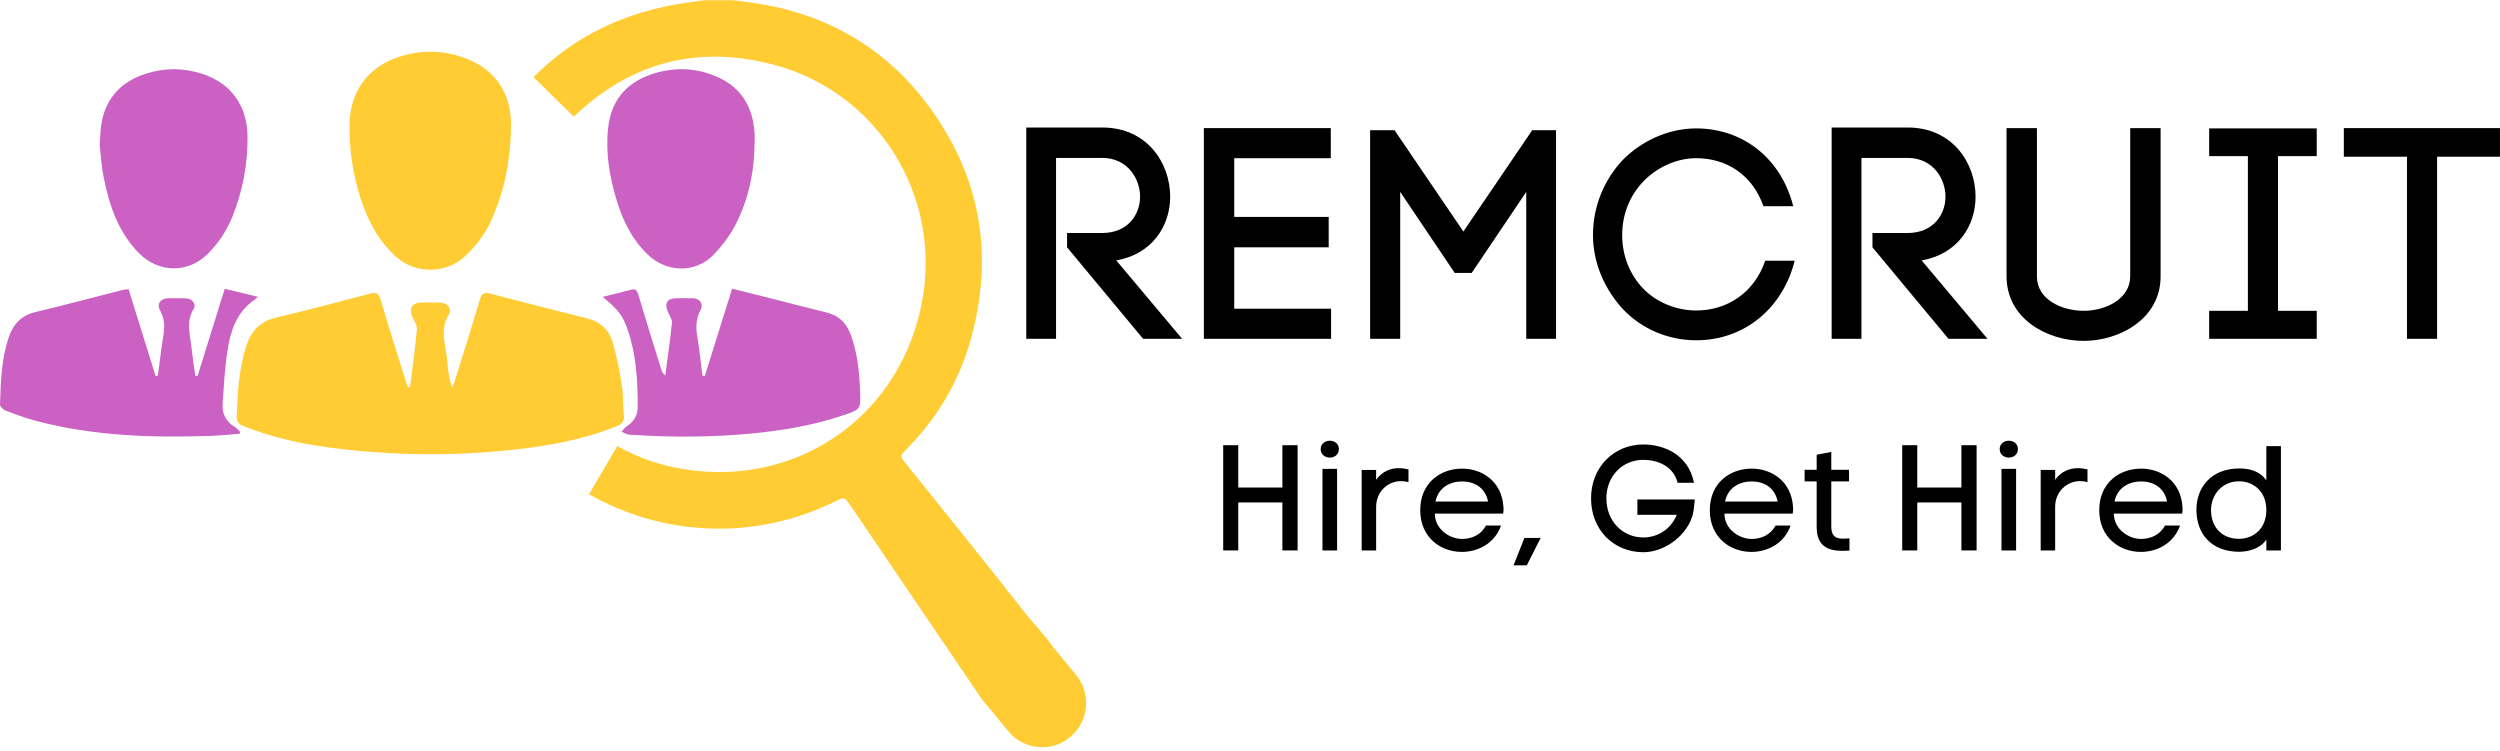 <svg xmlns="http://www.w3.org/2000/svg" xmlns:xlink="http://www.w3.org/1999/xlink" zoomAndPan="magnify" preserveAspectRatio="xMidYMid meet" version="1.0" viewBox="0.25 134.19 355.37 106.81"><defs><g></g><clipPath id="e3e841ccf7"><path d="M 76 134.215 L 155 134.215 L 155 241 L 76 241 Z M 76 134.215 " clip-rule="nonzero"></path></clipPath></defs><path fill="#ffcc33" d="M 58.535 189.211 C 58.871 186.492 59.258 183.781 59.508 181.059 C 59.559 180.477 59.125 179.84 58.871 179.246 C 58.355 178.039 58.828 177.223 60.105 177.199 C 61.043 177.176 61.984 177.176 62.918 177.211 C 63.809 177.242 64.531 178.105 64.09 178.816 C 62.605 181.203 63.754 183.609 63.875 186 C 63.926 187.078 64.156 188.148 64.5 189.297 C 64.637 188.969 64.809 188.648 64.91 188.312 C 66.102 184.477 67.32 180.656 68.438 176.805 C 68.711 175.867 69.102 175.707 69.953 175.93 C 74.52 177.121 79.094 178.301 83.672 179.438 C 85.57 179.906 86.84 181.066 87.355 182.887 C 87.918 184.863 88.32 186.895 88.641 188.922 C 88.863 190.344 88.789 191.812 88.93 193.258 C 89.008 194.102 88.656 194.477 87.914 194.773 C 83.973 196.355 79.855 197.25 75.672 197.816 C 66.691 199.023 57.688 199.047 48.695 198.016 C 43.957 197.477 39.301 196.539 34.844 194.75 C 34.129 194.465 33.867 194.09 33.898 193.301 C 34.047 189.969 34.199 186.652 35.23 183.434 C 35.926 181.262 37.215 179.871 39.516 179.328 C 43.973 178.281 48.391 177.102 52.82 175.941 C 53.719 175.707 54.102 175.871 54.387 176.863 C 55.496 180.719 56.734 184.535 57.93 188.363 C 58.023 188.668 58.16 188.961 58.277 189.254 C 58.359 189.242 58.445 189.227 58.535 189.211 " fill-opacity="1" fill-rule="nonzero"></path><path fill="#ca61c3" d="M 18.52 175.285 C 19.82 179.48 21.094 183.559 22.363 187.637 C 22.473 187.625 22.586 187.605 22.695 187.586 C 22.953 185.672 23.164 183.746 23.48 181.84 C 23.688 180.59 23.645 179.461 23 178.309 C 22.492 177.402 23.066 176.617 24.121 176.59 C 24.977 176.566 25.836 176.566 26.691 176.598 C 27.559 176.625 28.211 177.41 27.762 178.125 C 26.719 179.809 27.223 181.508 27.418 183.215 C 27.586 184.676 27.809 186.129 28.004 187.586 C 28.113 187.602 28.223 187.625 28.332 187.641 C 29.602 183.566 30.875 179.492 32.199 175.242 C 33.68 175.602 35.227 175.977 36.902 176.383 C 36.652 176.602 36.508 176.746 36.336 176.863 C 33.895 178.586 33.031 181.199 32.598 183.941 C 32.191 186.477 32.074 189.062 31.898 191.633 C 31.801 193.07 32.422 194.188 33.691 194.926 C 33.961 195.086 34.16 195.367 34.395 195.594 C 34.355 195.684 34.32 195.77 34.285 195.852 C 32.926 195.957 31.562 196.102 30.195 196.148 C 21.84 196.434 13.523 196.172 5.383 194.023 C 3.891 193.625 2.434 193.086 0.992 192.531 C 0.672 192.41 0.238 191.957 0.25 191.672 C 0.355 188.465 0.449 185.258 1.48 182.164 C 2.121 180.254 3.273 179.039 5.281 178.551 C 9.379 177.57 13.449 176.484 17.535 175.445 C 17.848 175.367 18.176 175.34 18.52 175.285 " fill-opacity="1" fill-rule="nonzero"></path><path fill="#ca61c3" d="M 85.926 176.387 C 87.348 176.035 88.66 175.723 89.961 175.375 C 90.582 175.207 90.785 175.414 90.969 176.031 C 92.023 179.605 93.145 183.168 94.258 186.73 C 94.348 187.027 94.488 187.309 94.816 187.574 C 95.145 185.074 95.516 182.582 95.766 180.078 C 95.812 179.582 95.41 179.035 95.188 178.52 C 94.656 177.301 95.086 176.602 96.395 176.586 C 97.188 176.574 97.977 176.566 98.77 176.59 C 99.746 176.621 100.305 177.418 99.828 178.281 C 99.168 179.488 99.145 180.695 99.363 182.004 C 99.672 183.852 99.863 185.719 100.098 187.578 C 100.215 187.594 100.328 187.617 100.441 187.633 C 101.723 183.543 102.996 179.453 104.32 175.227 C 106.035 175.652 107.785 176.086 109.527 176.527 C 112.273 177.223 115.008 177.945 117.758 178.609 C 119.484 179.031 120.559 180.105 121.168 181.734 C 122.129 184.309 122.398 187.004 122.508 189.719 C 122.613 192.375 122.594 192.395 120.043 193.246 C 115.836 194.648 111.496 195.398 107.094 195.812 C 101.539 196.34 95.977 196.375 90.41 196.016 C 90.113 196 89.809 196.016 89.523 195.941 C 89.203 195.855 88.906 195.688 88.602 195.551 C 88.824 195.309 89.008 195.012 89.277 194.84 C 90.254 194.195 90.895 193.316 90.898 192.148 C 90.914 188.402 90.715 184.672 89.477 181.086 C 88.773 179.035 88.25 178.348 85.926 176.387 " fill-opacity="1" fill-rule="nonzero"></path><path fill="#ca61c3" d="M 107.512 154.582 C 107.488 158.508 106.699 162.293 104.977 165.793 C 104.152 167.48 102.973 169.07 101.664 170.418 C 99.098 173.066 94.992 172.945 92.328 170.379 C 90.129 168.262 88.812 165.637 87.934 162.75 C 86.895 159.34 86.293 155.863 86.703 152.297 C 87.184 148.137 89.625 145.637 93.562 144.531 C 96.449 143.719 99.301 143.883 102.062 145.055 C 105.547 146.531 107.23 149.289 107.508 152.996 C 107.547 153.52 107.512 154.051 107.512 154.582 " fill-opacity="1" fill-rule="nonzero"></path><path fill="#ffcc33" d="M 72.887 151.961 C 72.848 157.18 71.914 161.316 70.191 165.273 C 69.289 167.363 67.953 169.152 66.281 170.676 C 63.535 173.168 59.262 173.145 56.504 170.652 C 53.988 168.379 52.5 165.488 51.48 162.301 C 50.371 158.82 49.852 155.262 49.949 151.609 C 50.062 147.332 52.395 143.973 56.406 142.477 C 59.742 141.23 63.117 141.234 66.449 142.488 C 70.801 144.129 72.934 147.621 72.887 151.961 " fill-opacity="1" fill-rule="nonzero"></path><path fill="#ca61c3" d="M 14.422 154.867 C 14.512 153.695 14.5 152.695 14.672 151.727 C 15.305 148.082 17.508 145.785 20.961 144.672 C 23.641 143.805 26.34 143.82 29.02 144.695 C 33.094 146.031 35.395 149.215 35.438 153.578 C 35.473 157.523 34.758 161.324 33.285 164.984 C 32.484 166.98 31.32 168.723 29.82 170.242 C 27.027 173.062 22.82 173.016 20.02 170.191 C 17.051 167.199 15.793 163.402 14.992 159.414 C 14.68 157.863 14.594 156.27 14.422 154.867 " fill-opacity="1" fill-rule="nonzero"></path><g clip-path="url(#e3e841ccf7)"><path fill="#ffcc33" d="M 153.223 230.148 L 149.785 225.969 C 148.68 224.34 147.242 222.934 146.023 221.391 C 140.289 214.086 134.457 206.859 128.641 199.617 C 128.234 199.113 128.328 198.836 128.738 198.426 C 133.266 193.938 136.508 188.648 138.227 182.5 C 141.566 170.562 139.703 159.461 132.391 149.449 C 126.211 140.988 117.762 136.156 107.441 134.609 C 106.332 134.441 105.223 134.328 104.117 134.188 L 100.746 134.188 C 99.828 134.305 98.914 134.414 98.004 134.543 C 89.086 135.812 81.793 139.371 76.09 145.164 L 81.816 150.777 C 89.797 143.098 99.352 140.48 110.352 143.422 C 124.949 147.332 133.953 161.812 131.406 176.586 C 128.555 193.109 113.871 203.547 97.395 200.875 C 93.961 200.316 90.836 199.207 88 197.598 L 83.984 204.445 C 94.453 210.414 107.473 211.117 118.93 205.484 C 120.312 204.805 120.305 204.812 121.168 206.094 C 127.359 215.223 133.555 224.355 139.754 233.488 C 140.008 233.855 140.281 234.191 140.578 234.496 L 140.582 234.496 C 140.586 234.496 140.586 234.496 140.59 234.496 L 143.582 238.137 C 145.773 240.801 149.695 241.176 152.348 238.977 L 152.383 238.949 C 155.035 236.75 155.406 232.812 153.223 230.148 " fill-opacity="1" fill-rule="nonzero"></path></g><g fill="#000000" fill-opacity="1"><g transform="translate(142.487, 182.349)"><g><path d="M 14.445 -15.039 L 9.445 -15.039 L 9.445 -13.004 L 20.25 0 L 25.797 0 L 16.438 -11.141 C 21.52 -12.031 24.102 -16.012 24.102 -20.207 C 24.102 -24.906 20.883 -30.035 14.445 -30.035 L 3.645 -30.035 L 3.645 0 L 7.879 0 L 7.879 -25.711 L 14.445 -25.711 C 18.047 -25.711 19.824 -22.746 19.824 -20.207 C 19.824 -17.621 18.047 -15.039 14.445 -15.039 Z M 14.445 -15.039 "></path></g></g></g><g fill="#000000" fill-opacity="1"><g transform="translate(167.73, 182.349)"><g><path d="M 21.73 -4.277 L 7.965 -4.277 L 7.965 -13.004 L 21.391 -13.004 L 21.391 -17.324 L 7.965 -17.324 L 7.965 -25.672 L 21.688 -25.672 L 21.688 -29.949 L 3.645 -29.949 L 3.645 0 L 21.73 0 Z M 21.73 -4.277 "></path></g></g></g><g fill="#000000" fill-opacity="1"><g transform="translate(191.364, 182.349)"><g><path d="M 3.645 0 L 7.922 0 L 7.922 -20.883 L 15.672 -9.363 L 18.086 -9.363 L 25.84 -20.883 L 25.84 0 L 30.074 0 L 30.074 -29.652 L 26.688 -29.652 L 16.902 -15.25 L 7.117 -29.652 L 3.645 -29.652 Z M 3.645 0 "></path></g></g></g><g fill="#000000" fill-opacity="1"><g transform="translate(225.036, 182.349)"><g><path d="M 1.652 -14.742 C 1.652 -10.633 3.43 -6.863 5.973 -4.152 C 8.559 -1.441 12.285 0.211 16.309 0.211 C 23.215 0.211 28.637 -4.363 30.328 -11.098 L 26.137 -11.098 C 24.609 -6.609 20.797 -4.023 16.309 -4.023 C 13.469 -4.023 10.633 -5.211 8.77 -7.16 C 6.906 -9.109 5.805 -11.777 5.805 -14.742 C 5.805 -17.793 6.945 -20.418 8.812 -22.367 C 10.676 -24.316 13.469 -25.672 16.309 -25.672 C 20.672 -25.672 24.316 -23.297 25.883 -18.852 L 30.117 -18.852 C 28.422 -25.543 23.086 -29.906 16.309 -29.906 C 12.285 -29.906 8.43 -28.043 5.844 -25.375 C 3.305 -22.664 1.652 -18.934 1.652 -14.742 Z M 1.652 -14.742 "></path></g></g></g><g fill="#000000" fill-opacity="1"><g transform="translate(256.971, 182.349)"><g><path d="M 14.445 -15.039 L 9.445 -15.039 L 9.445 -13.004 L 20.25 0 L 25.797 0 L 16.438 -11.141 C 21.52 -12.031 24.102 -16.012 24.102 -20.207 C 24.102 -24.906 20.883 -30.035 14.445 -30.035 L 3.645 -30.035 L 3.645 0 L 7.879 0 L 7.879 -25.711 L 14.445 -25.711 C 18.047 -25.711 19.824 -22.746 19.824 -20.207 C 19.824 -17.621 18.047 -15.039 14.445 -15.039 Z M 14.445 -15.039 "></path></g></g></g><g fill="#000000" fill-opacity="1"><g transform="translate(282.214, 182.349)"><g><path d="M 14.234 0.297 C 19.316 0.297 25.16 -2.84 25.16 -8.852 L 25.16 -29.949 L 20.84 -29.949 L 20.84 -8.895 C 20.84 -5.633 17.324 -3.98 14.234 -3.98 C 11.098 -3.98 7.582 -5.59 7.582 -8.852 L 7.582 -29.949 L 3.262 -29.949 L 3.262 -8.895 C 3.262 -2.84 9.023 0.297 14.234 0.297 Z M 14.234 0.297 "></path></g></g></g><g fill="#000000" fill-opacity="1"><g transform="translate(310.634, 182.349)"><g><path d="M 13.43 -25.965 L 18.934 -25.965 L 18.934 -29.906 L 3.645 -29.906 L 3.645 -25.965 L 9.148 -25.965 L 9.148 -3.98 L 3.645 -3.98 L 3.645 0 L 18.934 0 L 18.934 -3.98 L 13.43 -3.98 Z M 13.43 -25.965 "></path></g></g></g><g fill="#000000" fill-opacity="1"><g transform="translate(333.166, 182.349)"><g><path d="M 9.234 -25.883 L 9.234 0 L 13.512 0 L 13.512 -25.883 L 22.449 -25.883 L 22.449 -29.949 L 0.254 -29.949 L 0.254 -25.883 Z M 9.234 -25.883 "></path></g></g></g><g fill="#000000" fill-opacity="1"><g transform="translate(172.306, 212.433)"><g><path d="M 10.234 -8.941 L 3.961 -8.941 L 3.961 -14.957 L 1.82 -14.957 L 1.82 0 L 3.961 0 L 3.961 -6.82 L 10.234 -6.82 L 10.234 0 L 12.395 0 L 12.395 -14.957 L 10.234 -14.957 Z M 10.234 -8.941 "></path></g></g></g><g fill="#000000" fill-opacity="1"><g transform="translate(186.521, 212.433)"><g><path d="M 1.461 -14.406 C 1.461 -13.602 2.117 -13.199 2.754 -13.199 C 3.41 -13.199 4.047 -13.602 4.047 -14.406 C 4.047 -15.211 3.41 -15.594 2.773 -15.594 C 2.117 -15.594 1.461 -15.191 1.461 -14.406 Z M 1.715 -11.59 L 3.793 -11.59 L 3.793 0 L 1.715 0 Z M 1.715 -11.59 "></path></g></g></g><g fill="#000000" fill-opacity="1"><g transform="translate(192.22, 212.433)"><g><path d="M 3.645 -10.043 L 3.645 -11.441 L 1.59 -11.441 L 1.59 0 L 3.645 0 L 3.645 -6.207 C 3.645 -8.305 5.254 -9.852 7.184 -9.852 C 7.52 -9.852 7.883 -9.809 8.242 -9.703 L 8.242 -11.523 C 7.773 -11.629 7.332 -11.695 6.887 -11.695 C 5.613 -11.695 4.469 -11.188 3.645 -10.043 Z M 3.645 -10.043 "></path></g></g></g><g fill="#000000" fill-opacity="1"><g transform="translate(201.118, 212.433)"><g><path d="M 12.84 -6.227 C 12.605 -9.828 9.809 -11.629 6.969 -11.629 C 3.941 -11.629 1.016 -9.66 1.016 -5.719 C 1.016 -1.781 3.984 0.211 6.926 0.211 C 9.277 0.211 11.629 -1.039 12.5 -3.539 L 10.359 -3.539 C 9.684 -2.246 8.367 -1.633 6.949 -1.633 C 5.234 -1.633 3.094 -2.988 3.094 -5.234 L 12.797 -5.234 C 12.84 -5.422 12.859 -5.637 12.859 -5.867 C 12.859 -5.996 12.859 -6.102 12.84 -6.227 Z M 10.656 -6.949 L 3.18 -6.949 C 3.602 -8.984 5.297 -9.809 6.969 -9.809 C 8.621 -9.809 10.254 -9.004 10.656 -6.949 Z M 10.656 -6.949 "></path></g></g></g><g fill="#000000" fill-opacity="1"><g transform="translate(215.1, 212.433)"><g><path d="M 1.844 -1.781 L 0.297 2.117 L 2.184 2.117 L 4.152 -1.781 Z M 1.844 -1.781 "></path></g></g></g><g fill="#000000" fill-opacity="1"><g transform="translate(220.248, 212.433)"><g></g></g></g><g fill="#000000" fill-opacity="1"><g transform="translate(225.523, 212.433)"><g><path d="M 13.199 -9.617 L 15.527 -9.617 C 14.723 -13.645 11.227 -15.062 8.324 -15.062 C 4.152 -15.062 0.891 -11.863 0.891 -7.395 C 0.891 -2.945 4.09 0.254 8.324 0.254 C 11.078 0.254 14.172 -1.758 15.211 -4.641 L 15.211 -4.617 C 15.422 -5.125 15.527 -5.973 15.637 -7.246 L 7.477 -7.246 L 7.477 -5.062 L 13.07 -5.062 C 12.18 -2.859 10.191 -1.844 8.324 -1.844 C 5.359 -1.844 3.07 -4.195 3.07 -7.395 C 3.07 -10.57 5.359 -12.879 8.324 -12.879 C 10.254 -12.879 12.586 -12.055 13.199 -9.617 Z M 13.199 -9.617 "></path></g></g></g><g fill="#000000" fill-opacity="1"><g transform="translate(242.281, 212.433)"><g><path d="M 12.84 -6.227 C 12.605 -9.828 9.809 -11.629 6.969 -11.629 C 3.941 -11.629 1.016 -9.66 1.016 -5.719 C 1.016 -1.781 3.984 0.211 6.926 0.211 C 9.277 0.211 11.629 -1.039 12.5 -3.539 L 10.359 -3.539 C 9.684 -2.246 8.367 -1.633 6.949 -1.633 C 5.234 -1.633 3.094 -2.988 3.094 -5.234 L 12.797 -5.234 C 12.84 -5.422 12.859 -5.637 12.859 -5.867 C 12.859 -5.996 12.859 -6.102 12.84 -6.227 Z M 10.656 -6.949 L 3.18 -6.949 C 3.602 -8.984 5.297 -9.809 6.969 -9.809 C 8.621 -9.809 10.254 -9.004 10.656 -6.949 Z M 10.656 -6.949 "></path></g></g></g><g fill="#000000" fill-opacity="1"><g transform="translate(256.263, 212.433)"><g><path d="M 4.301 -11.461 L 4.301 -14.004 L 2.223 -13.602 L 2.223 -11.461 L 0.508 -11.461 L 0.508 -9.809 L 2.223 -9.809 L 2.223 -3.367 C 2.223 -0.699 3.688 0.062 5.934 0.062 C 6.227 0.062 6.547 0.043 6.887 0.02 L 6.887 -1.715 C 6.566 -1.695 6.27 -1.672 6.016 -1.672 C 4.98 -1.672 4.301 -1.992 4.301 -3.348 L 4.301 -9.809 L 6.82 -9.809 L 6.82 -11.461 Z M 4.301 -11.461 "></path></g></g></g><g fill="#000000" fill-opacity="1"><g transform="translate(263.551, 212.433)"><g></g></g></g><g fill="#000000" fill-opacity="1"><g transform="translate(268.826, 212.433)"><g><path d="M 10.234 -8.941 L 3.961 -8.941 L 3.961 -14.957 L 1.82 -14.957 L 1.82 0 L 3.961 0 L 3.961 -6.82 L 10.234 -6.82 L 10.234 0 L 12.395 0 L 12.395 -14.957 L 10.234 -14.957 Z M 10.234 -8.941 "></path></g></g></g><g fill="#000000" fill-opacity="1"><g transform="translate(283.041, 212.433)"><g><path d="M 1.461 -14.406 C 1.461 -13.602 2.117 -13.199 2.754 -13.199 C 3.41 -13.199 4.047 -13.602 4.047 -14.406 C 4.047 -15.211 3.41 -15.594 2.773 -15.594 C 2.117 -15.594 1.461 -15.191 1.461 -14.406 Z M 1.715 -11.59 L 3.793 -11.59 L 3.793 0 L 1.715 0 Z M 1.715 -11.59 "></path></g></g></g><g fill="#000000" fill-opacity="1"><g transform="translate(288.74, 212.433)"><g><path d="M 3.645 -10.043 L 3.645 -11.441 L 1.59 -11.441 L 1.59 0 L 3.645 0 L 3.645 -6.207 C 3.645 -8.305 5.254 -9.852 7.184 -9.852 C 7.52 -9.852 7.883 -9.809 8.242 -9.703 L 8.242 -11.523 C 7.773 -11.629 7.332 -11.695 6.887 -11.695 C 5.613 -11.695 4.469 -11.188 3.645 -10.043 Z M 3.645 -10.043 "></path></g></g></g><g fill="#000000" fill-opacity="1"><g transform="translate(297.638, 212.433)"><g><path d="M 12.84 -6.227 C 12.605 -9.828 9.809 -11.629 6.969 -11.629 C 3.941 -11.629 1.016 -9.66 1.016 -5.719 C 1.016 -1.781 3.984 0.211 6.926 0.211 C 9.277 0.211 11.629 -1.039 12.5 -3.539 L 10.359 -3.539 C 9.684 -2.246 8.367 -1.633 6.949 -1.633 C 5.234 -1.633 3.094 -2.988 3.094 -5.234 L 12.797 -5.234 C 12.84 -5.422 12.859 -5.637 12.859 -5.867 C 12.859 -5.996 12.859 -6.102 12.84 -6.227 Z M 10.656 -6.949 L 3.18 -6.949 C 3.602 -8.984 5.297 -9.809 6.969 -9.809 C 8.621 -9.809 10.254 -9.004 10.656 -6.949 Z M 10.656 -6.949 "></path></g></g></g><g fill="#000000" fill-opacity="1"><g transform="translate(311.62, 212.433)"><g><path d="M 12.859 -14.828 L 10.785 -14.828 L 10.785 -9.977 C 9.789 -11.336 8.348 -11.652 6.926 -11.652 C 3.051 -11.652 0.848 -9.066 0.848 -5.785 C 0.848 -2.371 2.945 0.191 6.949 0.191 C 8.391 0.168 9.957 -0.297 10.785 -1.547 L 10.785 0 L 12.859 0 Z M 10.785 -5.742 C 10.785 -2.988 8.855 -1.652 6.906 -1.652 C 4.387 -1.652 2.922 -3.391 2.922 -5.742 C 2.922 -7.797 4.387 -9.828 6.926 -9.828 C 8.855 -9.828 10.785 -8.473 10.785 -5.742 Z M 10.785 -5.742 "></path></g></g></g></svg>
